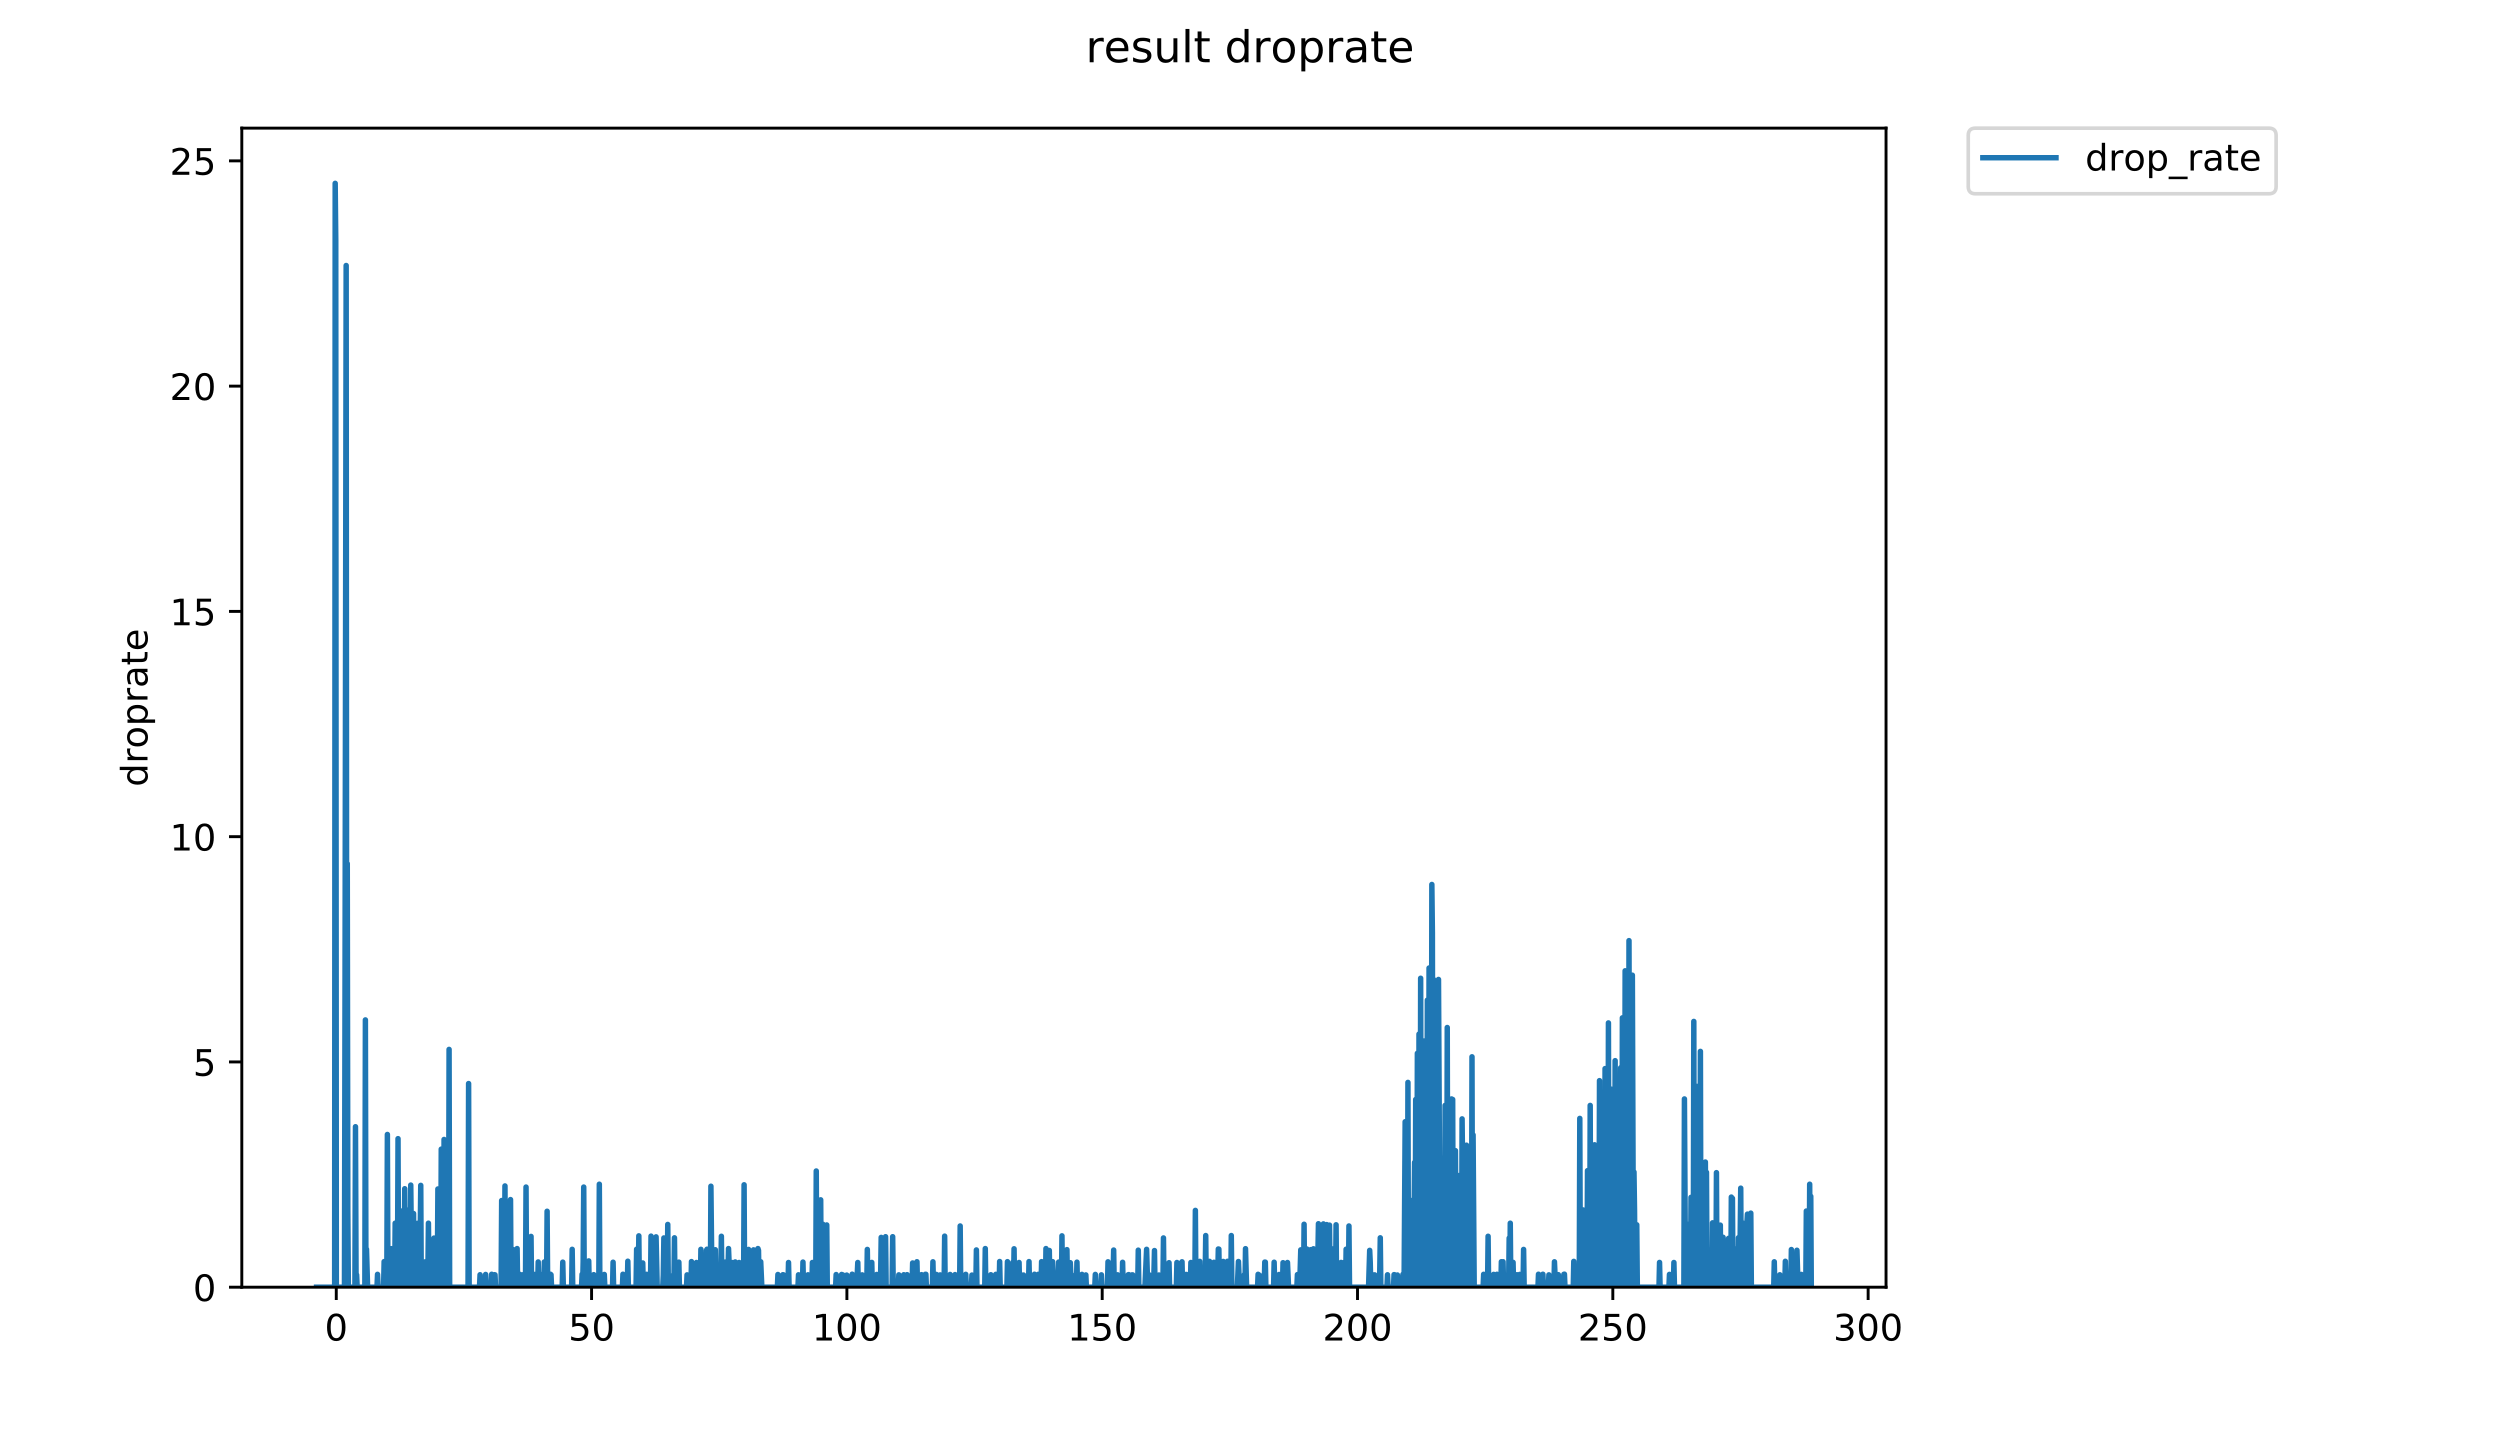 <?xml version="1.0" encoding="utf-8" standalone="no"?>
<!DOCTYPE svg PUBLIC "-//W3C//DTD SVG 1.1//EN"
  "http://www.w3.org/Graphics/SVG/1.1/DTD/svg11.dtd">
<!-- Created with matplotlib (https://matplotlib.org/) -->
<svg height="396pt" version="1.1" viewBox="0 0 684 396" width="684pt" xmlns="http://www.w3.org/2000/svg" xmlns:xlink="http://www.w3.org/1999/xlink">
 <defs>
  <style type="text/css">
*{stroke-linecap:butt;stroke-linejoin:round;}
  </style>
 </defs>
 <g id="figure_1">
  <g id="patch_1">
   <path d="M 0 396 
L 684 396 
L 684 0 
L 0 0 
z
" style="fill:#ffffff;"/>
  </g>
  <g id="axes_1">
   <g id="patch_2">
    <path d="M 66.159 352.174 
L 516.019 352.174 
L 516.019 35.062 
L 66.159 35.062 
z
" style="fill:#ffffff;"/>
   </g>
   <g id="matplotlib.axis_1">
    <g id="xtick_1">
     <g id="line2d_1">
      <defs>
       <path d="M 0 0 
L 0 3.5 
" id="m69772ce16c" style="stroke:#000000;stroke-width:0.8;"/>
      </defs>
      <g>
       <use style="stroke:#000000;stroke-width:0.8;" x="92.003" xlink:href="#m69772ce16c" y="352.174"/>
      </g>
     </g>
     <g id="text_1">
      <!-- 0 -->
      <defs>
       <path d="M 31.781 66.406 
Q 24.172 66.406 20.328 58.906 
Q 16.5 51.422 16.5 36.375 
Q 16.5 21.391 20.328 13.891 
Q 24.172 6.391 31.781 6.391 
Q 39.453 6.391 43.281 13.891 
Q 47.125 21.391 47.125 36.375 
Q 47.125 51.422 43.281 58.906 
Q 39.453 66.406 31.781 66.406 
z
M 31.781 74.219 
Q 44.047 74.219 50.516 64.516 
Q 56.984 54.828 56.984 36.375 
Q 56.984 17.969 50.516 8.266 
Q 44.047 -1.422 31.781 -1.422 
Q 19.531 -1.422 13.062 8.266 
Q 6.594 17.969 6.594 36.375 
Q 6.594 54.828 13.062 64.516 
Q 19.531 74.219 31.781 74.219 
z
" id="DejaVuSans-48"/>
      </defs>
      <g transform="translate(88.821 366.773)scale(0.1 -0.1)">
       <use xlink:href="#DejaVuSans-48"/>
      </g>
     </g>
    </g>
    <g id="xtick_2">
     <g id="line2d_2">
      <g>
       <use style="stroke:#000000;stroke-width:0.8;" x="161.856" xlink:href="#m69772ce16c" y="352.174"/>
      </g>
     </g>
     <g id="text_2">
      <!-- 50 -->
      <defs>
       <path d="M 10.797 72.906 
L 49.516 72.906 
L 49.516 64.594 
L 19.828 64.594 
L 19.828 46.734 
Q 21.969 47.469 24.109 47.828 
Q 26.266 48.188 28.422 48.188 
Q 40.625 48.188 47.75 41.5 
Q 54.891 34.812 54.891 23.391 
Q 54.891 11.625 47.562 5.094 
Q 40.234 -1.422 26.906 -1.422 
Q 22.312 -1.422 17.547 -0.641 
Q 12.797 0.141 7.719 1.703 
L 7.719 11.625 
Q 12.109 9.234 16.797 8.062 
Q 21.484 6.891 26.703 6.891 
Q 35.156 6.891 40.078 11.328 
Q 45.016 15.766 45.016 23.391 
Q 45.016 31 40.078 35.438 
Q 35.156 39.891 26.703 39.891 
Q 22.75 39.891 18.812 39.016 
Q 14.891 38.141 10.797 36.281 
z
" id="DejaVuSans-53"/>
      </defs>
      <g transform="translate(155.493 366.773)scale(0.1 -0.1)">
       <use xlink:href="#DejaVuSans-53"/>
       <use x="63.623" xlink:href="#DejaVuSans-48"/>
      </g>
     </g>
    </g>
    <g id="xtick_3">
     <g id="line2d_3">
      <g>
       <use style="stroke:#000000;stroke-width:0.8;" x="231.709" xlink:href="#m69772ce16c" y="352.174"/>
      </g>
     </g>
     <g id="text_3">
      <!-- 100 -->
      <defs>
       <path d="M 12.406 8.297 
L 28.516 8.297 
L 28.516 63.922 
L 10.984 60.406 
L 10.984 69.391 
L 28.422 72.906 
L 38.281 72.906 
L 38.281 8.297 
L 54.391 8.297 
L 54.391 0 
L 12.406 0 
z
" id="DejaVuSans-49"/>
      </defs>
      <g transform="translate(222.165 366.773)scale(0.1 -0.1)">
       <use xlink:href="#DejaVuSans-49"/>
       <use x="63.623" xlink:href="#DejaVuSans-48"/>
       <use x="127.246" xlink:href="#DejaVuSans-48"/>
      </g>
     </g>
    </g>
    <g id="xtick_4">
     <g id="line2d_4">
      <g>
       <use style="stroke:#000000;stroke-width:0.8;" x="301.562" xlink:href="#m69772ce16c" y="352.174"/>
      </g>
     </g>
     <g id="text_4">
      <!-- 150 -->
      <g transform="translate(292.018 366.773)scale(0.1 -0.1)">
       <use xlink:href="#DejaVuSans-49"/>
       <use x="63.623" xlink:href="#DejaVuSans-53"/>
       <use x="127.246" xlink:href="#DejaVuSans-48"/>
      </g>
     </g>
    </g>
    <g id="xtick_5">
     <g id="line2d_5">
      <g>
       <use style="stroke:#000000;stroke-width:0.8;" x="371.415" xlink:href="#m69772ce16c" y="352.174"/>
      </g>
     </g>
     <g id="text_5">
      <!-- 200 -->
      <defs>
       <path d="M 19.188 8.297 
L 53.609 8.297 
L 53.609 0 
L 7.328 0 
L 7.328 8.297 
Q 12.938 14.109 22.625 23.891 
Q 32.328 33.688 34.812 36.531 
Q 39.547 41.844 41.422 45.531 
Q 43.312 49.219 43.312 52.781 
Q 43.312 58.594 39.234 62.25 
Q 35.156 65.922 28.609 65.922 
Q 23.969 65.922 18.812 64.312 
Q 13.672 62.703 7.812 59.422 
L 7.812 69.391 
Q 13.766 71.781 18.938 73 
Q 24.125 74.219 28.422 74.219 
Q 39.75 74.219 46.484 68.547 
Q 53.219 62.891 53.219 53.422 
Q 53.219 48.922 51.531 44.891 
Q 49.859 40.875 45.406 35.406 
Q 44.188 33.984 37.641 27.219 
Q 31.109 20.453 19.188 8.297 
z
" id="DejaVuSans-50"/>
      </defs>
      <g transform="translate(361.872 366.773)scale(0.1 -0.1)">
       <use xlink:href="#DejaVuSans-50"/>
       <use x="63.623" xlink:href="#DejaVuSans-48"/>
       <use x="127.246" xlink:href="#DejaVuSans-48"/>
      </g>
     </g>
    </g>
    <g id="xtick_6">
     <g id="line2d_6">
      <g>
       <use style="stroke:#000000;stroke-width:0.8;" x="441.268" xlink:href="#m69772ce16c" y="352.174"/>
      </g>
     </g>
     <g id="text_6">
      <!-- 250 -->
      <g transform="translate(431.725 366.773)scale(0.1 -0.1)">
       <use xlink:href="#DejaVuSans-50"/>
       <use x="63.623" xlink:href="#DejaVuSans-53"/>
       <use x="127.246" xlink:href="#DejaVuSans-48"/>
      </g>
     </g>
    </g>
    <g id="xtick_7">
     <g id="line2d_7">
      <g>
       <use style="stroke:#000000;stroke-width:0.8;" x="511.122" xlink:href="#m69772ce16c" y="352.174"/>
      </g>
     </g>
     <g id="text_7">
      <!-- 300 -->
      <defs>
       <path d="M 40.578 39.312 
Q 47.656 37.797 51.625 33 
Q 55.609 28.219 55.609 21.188 
Q 55.609 10.406 48.188 4.484 
Q 40.766 -1.422 27.094 -1.422 
Q 22.516 -1.422 17.656 -0.516 
Q 12.797 0.391 7.625 2.203 
L 7.625 11.719 
Q 11.719 9.328 16.594 8.109 
Q 21.484 6.891 26.812 6.891 
Q 36.078 6.891 40.938 10.547 
Q 45.797 14.203 45.797 21.188 
Q 45.797 27.641 41.281 31.266 
Q 36.766 34.906 28.719 34.906 
L 20.219 34.906 
L 20.219 43.016 
L 29.109 43.016 
Q 36.375 43.016 40.234 45.922 
Q 44.094 48.828 44.094 54.297 
Q 44.094 59.906 40.109 62.906 
Q 36.141 65.922 28.719 65.922 
Q 24.656 65.922 20.016 65.031 
Q 15.375 64.156 9.812 62.312 
L 9.812 71.094 
Q 15.438 72.656 20.344 73.438 
Q 25.25 74.219 29.594 74.219 
Q 40.828 74.219 47.359 69.109 
Q 53.906 64.016 53.906 55.328 
Q 53.906 49.266 50.438 45.094 
Q 46.969 40.922 40.578 39.312 
z
" id="DejaVuSans-51"/>
      </defs>
      <g transform="translate(501.578 366.773)scale(0.1 -0.1)">
       <use xlink:href="#DejaVuSans-51"/>
       <use x="63.623" xlink:href="#DejaVuSans-48"/>
       <use x="127.246" xlink:href="#DejaVuSans-48"/>
      </g>
     </g>
    </g>
   </g>
   <g id="matplotlib.axis_2">
    <g id="ytick_1">
     <g id="line2d_8">
      <defs>
       <path d="M 0 0 
L -3.5 0 
" id="mf9e9333da3" style="stroke:#000000;stroke-width:0.8;"/>
      </defs>
      <g>
       <use style="stroke:#000000;stroke-width:0.8;" x="66.159" xlink:href="#mf9e9333da3" y="352.174"/>
      </g>
     </g>
     <g id="text_8">
      <!-- 0 -->
      <g transform="translate(52.796 355.973)scale(0.1 -0.1)">
       <use xlink:href="#DejaVuSans-48"/>
      </g>
     </g>
    </g>
    <g id="ytick_2">
     <g id="line2d_9">
      <g>
       <use style="stroke:#000000;stroke-width:0.8;" x="66.159" xlink:href="#mf9e9333da3" y="290.543"/>
      </g>
     </g>
     <g id="text_9">
      <!-- 5 -->
      <g transform="translate(52.796 294.342)scale(0.1 -0.1)">
       <use xlink:href="#DejaVuSans-53"/>
      </g>
     </g>
    </g>
    <g id="ytick_3">
     <g id="line2d_10">
      <g>
       <use style="stroke:#000000;stroke-width:0.8;" x="66.159" xlink:href="#mf9e9333da3" y="228.911"/>
      </g>
     </g>
     <g id="text_10">
      <!-- 10 -->
      <g transform="translate(46.434 232.711)scale(0.1 -0.1)">
       <use xlink:href="#DejaVuSans-49"/>
       <use x="63.623" xlink:href="#DejaVuSans-48"/>
      </g>
     </g>
    </g>
    <g id="ytick_4">
     <g id="line2d_11">
      <g>
       <use style="stroke:#000000;stroke-width:0.8;" x="66.159" xlink:href="#mf9e9333da3" y="167.28"/>
      </g>
     </g>
     <g id="text_11">
      <!-- 15 -->
      <g transform="translate(46.434 171.079)scale(0.1 -0.1)">
       <use xlink:href="#DejaVuSans-49"/>
       <use x="63.623" xlink:href="#DejaVuSans-53"/>
      </g>
     </g>
    </g>
    <g id="ytick_5">
     <g id="line2d_12">
      <g>
       <use style="stroke:#000000;stroke-width:0.8;" x="66.159" xlink:href="#mf9e9333da3" y="105.649"/>
      </g>
     </g>
     <g id="text_12">
      <!-- 20 -->
      <g transform="translate(46.434 109.448)scale(0.1 -0.1)">
       <use xlink:href="#DejaVuSans-50"/>
       <use x="63.623" xlink:href="#DejaVuSans-48"/>
      </g>
     </g>
    </g>
    <g id="ytick_6">
     <g id="line2d_13">
      <g>
       <use style="stroke:#000000;stroke-width:0.8;" x="66.159" xlink:href="#mf9e9333da3" y="44.017"/>
      </g>
     </g>
     <g id="text_13">
      <!-- 25 -->
      <g transform="translate(46.434 47.817)scale(0.1 -0.1)">
       <use xlink:href="#DejaVuSans-50"/>
       <use x="63.623" xlink:href="#DejaVuSans-53"/>
      </g>
     </g>
    </g>
    <g id="text_14">
     <!-- droprate -->
     <defs>
      <path d="M 45.406 46.391 
L 45.406 75.984 
L 54.391 75.984 
L 54.391 0 
L 45.406 0 
L 45.406 8.203 
Q 42.578 3.328 38.25 0.953 
Q 33.938 -1.422 27.875 -1.422 
Q 17.969 -1.422 11.734 6.484 
Q 5.516 14.406 5.516 27.297 
Q 5.516 40.188 11.734 48.094 
Q 17.969 56 27.875 56 
Q 33.938 56 38.25 53.625 
Q 42.578 51.266 45.406 46.391 
z
M 14.797 27.297 
Q 14.797 17.391 18.875 11.75 
Q 22.953 6.109 30.078 6.109 
Q 37.203 6.109 41.297 11.75 
Q 45.406 17.391 45.406 27.297 
Q 45.406 37.203 41.297 42.844 
Q 37.203 48.484 30.078 48.484 
Q 22.953 48.484 18.875 42.844 
Q 14.797 37.203 14.797 27.297 
z
" id="DejaVuSans-100"/>
      <path d="M 41.109 46.297 
Q 39.594 47.172 37.812 47.578 
Q 36.031 48 33.891 48 
Q 26.266 48 22.188 43.047 
Q 18.109 38.094 18.109 28.812 
L 18.109 0 
L 9.078 0 
L 9.078 54.688 
L 18.109 54.688 
L 18.109 46.188 
Q 20.953 51.172 25.484 53.578 
Q 30.031 56 36.531 56 
Q 37.453 56 38.578 55.875 
Q 39.703 55.766 41.062 55.516 
z
" id="DejaVuSans-114"/>
      <path d="M 30.609 48.391 
Q 23.391 48.391 19.188 42.75 
Q 14.984 37.109 14.984 27.297 
Q 14.984 17.484 19.156 11.844 
Q 23.344 6.203 30.609 6.203 
Q 37.797 6.203 41.984 11.859 
Q 46.188 17.531 46.188 27.297 
Q 46.188 37.016 41.984 42.703 
Q 37.797 48.391 30.609 48.391 
z
M 30.609 56 
Q 42.328 56 49.016 48.375 
Q 55.719 40.766 55.719 27.297 
Q 55.719 13.875 49.016 6.219 
Q 42.328 -1.422 30.609 -1.422 
Q 18.844 -1.422 12.172 6.219 
Q 5.516 13.875 5.516 27.297 
Q 5.516 40.766 12.172 48.375 
Q 18.844 56 30.609 56 
z
" id="DejaVuSans-111"/>
      <path d="M 18.109 8.203 
L 18.109 -20.797 
L 9.078 -20.797 
L 9.078 54.688 
L 18.109 54.688 
L 18.109 46.391 
Q 20.953 51.266 25.266 53.625 
Q 29.594 56 35.594 56 
Q 45.562 56 51.781 48.094 
Q 58.016 40.188 58.016 27.297 
Q 58.016 14.406 51.781 6.484 
Q 45.562 -1.422 35.594 -1.422 
Q 29.594 -1.422 25.266 0.953 
Q 20.953 3.328 18.109 8.203 
z
M 48.688 27.297 
Q 48.688 37.203 44.609 42.844 
Q 40.531 48.484 33.406 48.484 
Q 26.266 48.484 22.188 42.844 
Q 18.109 37.203 18.109 27.297 
Q 18.109 17.391 22.188 11.75 
Q 26.266 6.109 33.406 6.109 
Q 40.531 6.109 44.609 11.75 
Q 48.688 17.391 48.688 27.297 
z
" id="DejaVuSans-112"/>
      <path d="M 34.281 27.484 
Q 23.391 27.484 19.188 25 
Q 14.984 22.516 14.984 16.5 
Q 14.984 11.719 18.141 8.906 
Q 21.297 6.109 26.703 6.109 
Q 34.188 6.109 38.703 11.406 
Q 43.219 16.703 43.219 25.484 
L 43.219 27.484 
z
M 52.203 31.203 
L 52.203 0 
L 43.219 0 
L 43.219 8.297 
Q 40.141 3.328 35.547 0.953 
Q 30.953 -1.422 24.312 -1.422 
Q 15.922 -1.422 10.953 3.297 
Q 6 8.016 6 15.922 
Q 6 25.141 12.172 29.828 
Q 18.359 34.516 30.609 34.516 
L 43.219 34.516 
L 43.219 35.406 
Q 43.219 41.609 39.141 45 
Q 35.062 48.391 27.688 48.391 
Q 23 48.391 18.547 47.266 
Q 14.109 46.141 10.016 43.891 
L 10.016 52.203 
Q 14.938 54.109 19.578 55.047 
Q 24.219 56 28.609 56 
Q 40.484 56 46.344 49.844 
Q 52.203 43.703 52.203 31.203 
z
" id="DejaVuSans-97"/>
      <path d="M 18.312 70.219 
L 18.312 54.688 
L 36.812 54.688 
L 36.812 47.703 
L 18.312 47.703 
L 18.312 18.016 
Q 18.312 11.328 20.141 9.422 
Q 21.969 7.516 27.594 7.516 
L 36.812 7.516 
L 36.812 0 
L 27.594 0 
Q 17.188 0 13.234 3.875 
Q 9.281 7.766 9.281 18.016 
L 9.281 47.703 
L 2.688 47.703 
L 2.688 54.688 
L 9.281 54.688 
L 9.281 70.219 
z
" id="DejaVuSans-116"/>
      <path d="M 56.203 29.594 
L 56.203 25.203 
L 14.891 25.203 
Q 15.484 15.922 20.484 11.062 
Q 25.484 6.203 34.422 6.203 
Q 39.594 6.203 44.453 7.469 
Q 49.312 8.734 54.109 11.281 
L 54.109 2.781 
Q 49.266 0.734 44.188 -0.344 
Q 39.109 -1.422 33.891 -1.422 
Q 20.797 -1.422 13.156 6.188 
Q 5.516 13.812 5.516 26.812 
Q 5.516 40.234 12.766 48.109 
Q 20.016 56 32.328 56 
Q 43.359 56 49.781 48.891 
Q 56.203 41.797 56.203 29.594 
z
M 47.219 32.234 
Q 47.125 39.594 43.094 43.984 
Q 39.062 48.391 32.422 48.391 
Q 24.906 48.391 20.391 44.141 
Q 15.875 39.891 15.188 32.172 
z
" id="DejaVuSans-101"/>
     </defs>
     <g transform="translate(40.354 215.236)rotate(-90)scale(0.1 -0.1)">
      <use xlink:href="#DejaVuSans-100"/>
      <use x="63.477" xlink:href="#DejaVuSans-114"/>
      <use x="104.559" xlink:href="#DejaVuSans-111"/>
      <use x="165.74" xlink:href="#DejaVuSans-112"/>
      <use x="229.217" xlink:href="#DejaVuSans-114"/>
      <use x="270.33" xlink:href="#DejaVuSans-97"/>
      <use x="331.609" xlink:href="#DejaVuSans-116"/>
      <use x="370.818" xlink:href="#DejaVuSans-101"/>
     </g>
    </g>
   </g>
   <g id="line2d_14">
    <path clip-path="url(#p88ec33e828)" d="M 86.607 352.174 
L 91.56 352.174 
L 91.707 50.163 
L 91.863 65.908 
L 92.018 352.174 
L 94.246 352.174 
L 94.402 268.663 
L 94.711 72.644 
L 94.864 324.858 
L 95.012 236.286 
L 95.159 330.983 
L 95.307 352.174 
L 97.104 352.174 
L 97.258 308.272 
L 97.411 348.769 
L 97.565 348.788 
L 97.718 352.174 
L 99.822 352.174 
L 99.971 279.052 
L 100.121 352.174 
L 100.272 341.787 
L 100.571 352.174 
L 103.144 352.174 
L 103.292 348.662 
L 103.444 352.174 
L 104.95 352.174 
L 105.099 345.171 
L 105.246 352.174 
L 105.689 352.174 
L 105.836 348.642 
L 105.987 310.39 
L 106.142 352.174 
L 106.759 352.174 
L 107.056 341.639 
L 107.205 341.669 
L 107.36 352.174 
L 107.971 352.174 
L 108.12 334.665 
L 108.275 352.174 
L 108.589 352.174 
L 108.746 348.852 
L 108.9 311.538 
L 109.053 352.174 
L 109.203 352.174 
L 109.352 331.163 
L 109.501 352.174 
L 109.653 352.174 
L 109.805 338.478 
L 109.957 352.174 
L 110.266 352.174 
L 110.422 342.126 
L 110.577 348.816 
L 110.732 325.232 
L 110.887 348.816 
L 111.04 352.174 
L 111.348 352.174 
L 111.496 338.087 
L 111.643 352.174 
L 111.938 330.983 
L 112.086 348.632 
L 112.233 352.174 
L 112.383 324.239 
L 112.694 352.174 
L 112.993 352.174 
L 113.148 332.022 
L 113.302 352.174 
L 113.457 345.439 
L 113.605 345.151 
L 113.754 352.174 
L 114.058 352.174 
L 114.206 334.715 
L 114.507 352.174 
L 114.814 352.174 
L 115.117 324.318 
L 115.265 352.174 
L 115.708 352.174 
L 115.861 348.75 
L 116.016 352.174 
L 116.165 352.174 
L 116.316 345.249 
L 116.466 352.174 
L 116.62 345.383 
L 116.769 352.174 
L 116.916 348.632 
L 117.07 348.769 
L 117.218 334.665 
L 117.373 352.174 
L 117.825 352.174 
L 117.975 341.699 
L 118.127 345.345 
L 118.278 352.174 
L 118.583 352.174 
L 118.738 338.74 
L 119.039 352.174 
L 119.342 352.174 
L 119.498 338.776 
L 119.653 348.806 
L 119.807 325.305 
L 119.958 352.174 
L 120.113 352.174 
L 120.268 345.439 
L 120.573 352.174 
L 120.725 314.406 
L 120.879 352.174 
L 121.035 332.077 
L 121.19 348.816 
L 121.342 352.174 
L 121.497 311.76 
L 121.646 331.282 
L 121.797 334.91 
L 122.102 352.174 
L 122.256 335.289 
L 122.408 352.174 
L 122.717 352.174 
L 122.869 287.119 
L 123.022 352.174 
L 128.055 352.174 
L 128.209 296.462 
L 128.359 352.174 
L 131.19 352.174 
L 131.344 348.769 
L 131.491 352.174 
L 132.719 352.174 
L 132.868 348.692 
L 133.016 352.174 
L 134.37 352.174 
L 134.518 348.642 
L 134.665 352.174 
L 135.121 352.174 
L 135.277 348.76 
L 135.431 348.788 
L 135.586 352.174 
L 137.1 352.174 
L 137.254 328.47 
L 137.403 352.174 
L 138.003 352.174 
L 138.157 324.475 
L 138.305 352.174 
L 139.218 352.174 
L 139.371 348.76 
L 139.523 348.741 
L 139.678 328.206 
L 139.826 352.174 
L 140.274 352.174 
L 140.426 341.902 
L 140.727 352.174 
L 141.029 352.174 
L 141.185 348.834 
L 141.333 352.174 
L 141.481 341.609 
L 141.63 352.174 
L 142.096 352.174 
L 142.245 348.672 
L 142.399 352.174 
L 142.858 352.174 
L 143.012 348.788 
L 143.164 352.174 
L 143.767 352.174 
L 143.922 324.782 
L 144.077 352.174 
L 144.524 352.174 
L 144.679 348.806 
L 144.834 352.174 
L 145.14 352.174 
L 145.292 338.285 
L 145.441 352.174 
L 145.591 348.702 
L 145.74 352.174 
L 146.045 352.174 
L 146.198 348.76 
L 146.347 348.682 
L 146.499 352.174 
L 147.104 352.174 
L 147.255 345.269 
L 147.41 352.174 
L 147.869 352.174 
L 148.021 348.731 
L 148.17 352.174 
L 148.78 352.174 
L 148.931 345.269 
L 149.086 352.174 
L 149.535 352.174 
L 149.688 331.4 
L 149.842 352.174 
L 150.454 352.174 
L 150.601 348.632 
L 150.755 348.769 
L 150.908 352.174 
L 153.818 352.174 
L 153.974 345.326 
L 154.128 352.174 
L 156.396 352.174 
L 156.547 341.816 
L 156.699 352.174 
L 159.109 352.174 
L 159.257 348.652 
L 159.405 352.174 
L 159.553 345.131 
L 159.708 324.782 
L 159.862 352.174 
L 160.927 352.174 
L 161.074 344.987 
L 161.221 352.174 
L 162.298 352.174 
L 162.453 348.75 
L 162.6 352.174 
L 163.825 352.174 
L 163.975 324 
L 164.122 352.174 
L 165.18 352.174 
L 165.332 348.692 
L 165.484 352.174 
L 167.588 352.174 
L 167.741 345.345 
L 167.888 352.174 
L 170.287 352.174 
L 170.435 348.632 
L 170.582 352.174 
L 171.624 352.174 
L 171.771 345.07 
L 171.924 352.174 
L 174.028 352.174 
L 174.179 341.787 
L 174.33 352.174 
L 174.481 345.249 
L 174.637 348.834 
L 174.785 338.127 
L 174.932 352.174 
L 175.694 352.174 
L 175.852 345.547 
L 176.007 352.174 
L 176.775 352.174 
L 176.922 348.652 
L 177.069 352.174 
L 177.665 352.174 
L 177.819 348.779 
L 177.97 352.174 
L 178.12 338.207 
L 178.268 352.174 
L 179.349 352.174 
L 179.5 338.402 
L 179.806 352.174 
L 181.324 352.174 
L 181.48 348.834 
L 181.635 338.703 
L 181.783 352.174 
L 182.241 352.174 
L 182.392 345.269 
L 182.547 352.174 
L 182.699 335.007 
L 182.854 352.174 
L 184.073 352.174 
L 184.228 348.806 
L 184.377 352.174 
L 184.532 338.666 
L 184.682 352.174 
L 185.583 352.174 
L 185.735 345.326 
L 185.886 352.174 
L 187.823 352.174 
L 187.979 348.806 
L 188.127 352.174 
L 189.037 352.174 
L 189.186 345.171 
L 189.337 352.174 
L 190.243 352.174 
L 190.552 345.42 
L 190.706 352.174 
L 191.613 352.174 
L 191.765 341.816 
L 191.915 352.174 
L 193.135 352.174 
L 193.29 342.071 
L 193.441 341.787 
L 193.596 352.174 
L 194.353 352.174 
L 194.504 324.552 
L 194.805 352.174 
L 195.407 352.174 
L 195.711 341.931 
L 195.861 352.174 
L 196.165 352.174 
L 196.318 348.76 
L 196.469 352.174 
L 197.069 352.174 
L 197.218 348.662 
L 197.368 338.246 
L 197.521 352.174 
L 198.275 352.174 
L 198.427 345.307 
L 198.575 352.174 
L 199.027 352.174 
L 199.175 348.642 
L 199.323 341.609 
L 199.478 345.401 
L 199.632 352.174 
L 200.245 352.174 
L 200.4 345.439 
L 200.552 352.174 
L 200.851 352.174 
L 201.157 345.269 
L 201.31 352.174 
L 202.064 352.174 
L 202.218 345.42 
L 202.372 352.174 
L 202.984 352.174 
L 203.138 345.42 
L 203.436 352.174 
L 203.584 324.16 
L 203.737 352.174 
L 204.501 352.174 
L 204.657 342.126 
L 204.808 341.845 
L 205.11 352.174 
L 206.009 352.174 
L 206.162 341.959 
L 206.311 352.174 
L 206.919 352.174 
L 207.071 345.307 
L 207.225 352.174 
L 207.373 341.609 
L 207.528 342.098 
L 207.681 352.174 
L 207.831 352.174 
L 208.131 345.21 
L 208.438 352.174 
L 212.689 352.174 
L 212.838 348.702 
L 212.988 352.174 
L 214.046 352.174 
L 214.2 348.76 
L 214.354 348.788 
L 214.51 352.174 
L 215.583 352.174 
L 215.738 345.42 
L 215.893 352.174 
L 218.316 352.174 
L 218.47 348.788 
L 218.626 352.174 
L 219.537 352.174 
L 219.689 345.307 
L 219.84 352.174 
L 220.908 352.174 
L 221.062 348.788 
L 221.211 352.174 
L 222.119 352.174 
L 222.274 345.42 
L 222.422 352.174 
L 223.181 352.174 
L 223.328 320.387 
L 223.477 352.174 
L 224.388 352.174 
L 224.54 328.273 
L 224.69 352.174 
L 224.84 352.174 
L 224.992 348.731 
L 225.143 334.959 
L 225.294 352.174 
L 225.445 352.174 
L 225.595 348.682 
L 225.744 352.174 
L 225.892 352.174 
L 226.197 335.149 
L 226.347 352.174 
L 228.618 352.174 
L 228.769 348.721 
L 228.922 352.174 
L 230.121 352.174 
L 230.271 348.692 
L 230.421 352.174 
L 230.576 348.797 
L 230.733 352.174 
L 231.509 352.174 
L 231.666 348.861 
L 231.813 352.174 
L 233.007 352.174 
L 233.154 348.622 
L 233.308 348.769 
L 233.459 352.174 
L 234.379 352.174 
L 234.689 345.42 
L 234.837 352.174 
L 235.744 352.174 
L 235.899 348.806 
L 236.055 352.174 
L 237.146 352.174 
L 237.297 341.845 
L 237.447 352.174 
L 238.364 352.174 
L 238.517 345.401 
L 238.666 352.174 
L 239.726 352.174 
L 239.875 348.692 
L 240.023 352.174 
L 240.787 352.174 
L 240.941 348.797 
L 241.094 338.554 
L 241.249 352.174 
L 242.141 352.174 
L 242.292 338.363 
L 242.447 352.174 
L 244.083 352.174 
L 244.234 338.363 
L 244.389 352.174 
L 245.762 352.174 
L 245.918 348.797 
L 246.065 352.174 
L 247.121 352.174 
L 247.274 348.769 
L 247.428 352.174 
L 248.024 352.174 
L 248.176 348.75 
L 248.325 352.174 
L 249.538 352.174 
L 249.695 345.547 
L 249.842 352.174 
L 250.729 352.174 
L 250.879 345.21 
L 251.034 352.174 
L 251.968 352.174 
L 252.12 348.75 
L 252.274 352.174 
L 253.022 352.174 
L 253.169 348.652 
L 253.317 348.642 
L 253.464 352.174 
L 255.099 352.174 
L 255.249 345.23 
L 255.402 352.174 
L 256.019 352.174 
L 256.167 348.682 
L 256.322 348.779 
L 256.475 352.174 
L 257.082 352.174 
L 257.238 348.816 
L 257.395 352.174 
L 258.306 352.174 
L 258.455 338.207 
L 258.603 352.174 
L 259.797 352.174 
L 259.947 348.692 
L 260.1 352.174 
L 261.152 352.174 
L 261.304 348.731 
L 261.459 352.174 
L 262.234 352.174 
L 262.391 348.861 
L 262.549 352.174 
L 262.704 335.427 
L 262.859 352.174 
L 264.077 352.174 
L 264.225 348.662 
L 264.373 352.174 
L 265.764 352.174 
L 265.922 348.861 
L 266.078 352.174 
L 266.988 352.174 
L 267.14 341.987 
L 267.29 352.174 
L 269.423 352.174 
L 269.571 341.609 
L 269.717 352.174 
L 270.943 352.174 
L 271.097 348.769 
L 271.253 352.174 
L 272.309 352.174 
L 272.458 348.662 
L 272.607 352.174 
L 273.357 352.174 
L 273.505 345.151 
L 273.653 352.174 
L 275.489 352.174 
L 275.638 345.19 
L 275.94 352.174 
L 276.992 352.174 
L 277.144 345.345 
L 277.298 352.174 
L 277.447 341.669 
L 277.595 352.174 
L 278.507 352.174 
L 278.816 345.42 
L 278.963 352.174 
L 279.723 352.174 
L 279.88 348.87 
L 280.037 348.852 
L 280.185 352.174 
L 281.39 352.174 
L 281.538 345.171 
L 281.686 352.174 
L 282.882 352.174 
L 283.028 348.632 
L 283.175 352.174 
L 283.93 352.174 
L 284.077 348.652 
L 284.223 352.174 
L 284.83 352.174 
L 284.979 345.19 
L 285.126 352.174 
L 286.025 352.174 
L 286.173 341.609 
L 286.472 352.174 
L 286.937 352.174 
L 287.092 342.126 
L 287.24 352.174 
L 287.841 352.174 
L 287.99 345.19 
L 288.143 352.174 
L 289.347 352.174 
L 289.649 345.307 
L 289.797 352.174 
L 290.401 352.174 
L 290.55 338.127 
L 290.698 352.174 
L 291.759 352.174 
L 291.912 341.902 
L 292.066 352.174 
L 292.52 352.174 
L 292.83 345.475 
L 293.128 352.174 
L 294.199 352.174 
L 294.352 348.741 
L 294.5 352.174 
L 294.653 345.326 
L 294.806 352.174 
L 295.866 352.174 
L 296.015 348.672 
L 296.168 352.174 
L 296.931 352.174 
L 297.086 348.816 
L 297.237 352.174 
L 299.531 352.174 
L 299.679 348.682 
L 299.829 352.174 
L 301.187 352.174 
L 301.342 348.797 
L 301.496 352.174 
L 303 352.174 
L 303.15 345.23 
L 303.307 352.174 
L 304.39 352.174 
L 304.545 348.806 
L 304.699 342.015 
L 304.854 352.174 
L 305.62 352.174 
L 305.774 348.788 
L 305.925 352.174 
L 306.992 352.174 
L 307.145 345.364 
L 307.299 352.174 
L 308.525 352.174 
L 308.678 348.769 
L 308.829 348.731 
L 308.981 352.174 
L 309.594 352.174 
L 309.748 348.797 
L 309.903 348.806 
L 310.054 352.174 
L 311.276 352.174 
L 311.431 342.043 
L 311.581 352.174 
L 313.251 352.174 
L 313.711 341.816 
L 314.017 352.174 
L 314.325 352.174 
L 314.481 348.834 
L 314.636 352.174 
L 315.398 352.174 
L 315.554 348.825 
L 315.709 348.825 
L 315.865 342.153 
L 316.015 352.174 
L 316.931 352.174 
L 317.087 348.843 
L 317.239 352.174 
L 318.169 352.174 
L 318.323 338.703 
L 318.474 352.174 
L 319.536 352.174 
L 319.845 345.475 
L 320 352.174 
L 321.845 352.174 
L 322 345.42 
L 322.155 352.174 
L 323.094 352.174 
L 323.249 345.457 
L 323.399 345.23 
L 323.55 352.174 
L 324.309 352.174 
L 324.459 348.692 
L 324.608 348.692 
L 324.756 352.174 
L 325.675 352.174 
L 325.829 345.42 
L 325.983 352.174 
L 326.903 352.174 
L 327.052 331.163 
L 327.203 352.174 
L 328.097 352.174 
L 328.245 345.11 
L 328.401 352.174 
L 329.591 352.174 
L 329.738 348.652 
L 329.886 338.047 
L 330.034 352.174 
L 330.774 352.174 
L 330.921 345.11 
L 331.072 352.174 
L 331.976 352.174 
L 332.129 345.364 
L 332.277 352.174 
L 333.031 352.174 
L 333.181 348.702 
L 333.331 341.728 
L 333.481 341.758 
L 333.629 352.174 
L 334.367 352.174 
L 334.663 345.131 
L 334.81 352.174 
L 335.696 352.174 
L 335.843 345.09 
L 335.997 352.174 
L 336.734 352.174 
L 336.882 338.047 
L 337.034 352.174 
L 338.54 352.174 
L 338.836 345.151 
L 339.133 352.174 
L 340.325 352.174 
L 340.474 348.692 
L 340.622 352.174 
L 340.771 341.639 
L 341.069 352.174 
L 344.069 352.174 
L 344.217 348.652 
L 344.37 348.76 
L 344.524 352.174 
L 345.58 352.174 
L 345.736 348.825 
L 345.892 352.174 
L 346.043 345.307 
L 346.196 345.326 
L 346.346 352.174 
L 348.452 352.174 
L 348.605 345.345 
L 348.763 352.174 
L 349.815 352.174 
L 349.965 348.702 
L 350.118 352.174 
L 350.881 352.174 
L 351.037 345.475 
L 351.336 352.174 
L 352.097 352.174 
L 352.252 345.42 
L 352.548 352.174 
L 354.821 352.174 
L 354.973 348.731 
L 355.121 352.174 
L 355.583 352.174 
L 355.89 341.959 
L 356.043 352.174 
L 356.643 352.174 
L 356.795 334.959 
L 356.948 352.174 
L 357.405 352.174 
L 357.555 341.728 
L 357.709 352.174 
L 358.46 352.174 
L 358.613 341.902 
L 358.763 352.174 
L 359.061 352.174 
L 359.359 341.669 
L 359.51 352.174 
L 359.664 352.174 
L 359.817 341.959 
L 359.97 352.174 
L 360.424 352.174 
L 360.725 334.813 
L 360.873 352.174 
L 361.023 352.174 
L 361.324 345.269 
L 361.473 352.174 
L 361.777 352.174 
L 362.081 334.862 
L 362.231 352.174 
L 362.383 348.76 
L 362.533 352.174 
L 362.682 341.728 
L 362.833 352.174 
L 362.987 335.054 
L 363.14 352.174 
L 363.6 352.174 
L 363.755 335.196 
L 363.908 352.174 
L 364.502 352.174 
L 364.651 341.699 
L 364.798 352.174 
L 365.397 352.174 
L 365.55 335.102 
L 365.698 352.174 
L 366.156 352.174 
L 366.31 348.797 
L 366.464 352.174 
L 366.769 352.174 
L 366.923 345.401 
L 367.073 352.174 
L 367.537 352.174 
L 367.692 345.439 
L 367.84 352.174 
L 368.149 352.174 
L 368.299 341.787 
L 368.456 345.511 
L 368.612 352.174 
L 368.919 352.174 
L 369.074 335.427 
L 369.229 352.174 
L 374.434 352.174 
L 374.745 342.098 
L 374.899 345.401 
L 375.049 352.174 
L 375.663 352.174 
L 375.818 348.816 
L 375.972 352.174 
L 376.126 348.806 
L 376.277 352.174 
L 377.184 352.174 
L 377.338 348.779 
L 377.488 348.692 
L 377.643 338.666 
L 377.794 352.174 
L 379.468 352.174 
L 379.622 348.779 
L 379.769 352.174 
L 381.261 352.174 
L 381.414 348.741 
L 381.567 348.769 
L 381.717 352.174 
L 382.172 352.174 
L 382.329 348.843 
L 382.486 352.174 
L 383.706 352.174 
L 383.854 348.652 
L 384.004 352.174 
L 384.153 352.174 
L 384.45 306.908 
L 384.604 352.174 
L 385.064 352.174 
L 385.212 296.146 
L 385.359 352.174 
L 385.509 352.174 
L 385.664 342.098 
L 385.814 352.174 
L 385.967 352.174 
L 386.121 328.47 
L 386.274 352.174 
L 386.73 352.174 
L 387.031 318.029 
L 387.18 352.174 
L 387.333 300.815 
L 387.481 352.174 
L 387.636 352.174 
L 387.791 288.185 
L 387.94 352.174 
L 388.087 352.174 
L 388.238 282.925 
L 388.389 341.816 
L 388.54 352.174 
L 388.688 267.651 
L 388.842 352.174 
L 388.994 352.174 
L 389.303 294.764 
L 389.456 352.174 
L 389.611 284.818 
L 389.915 352.174 
L 390.066 303.836 
L 390.217 352.174 
L 390.371 342.015 
L 390.524 273.641 
L 390.68 352.174 
L 390.835 345.457 
L 390.99 264.849 
L 391.146 328.727 
L 391.295 327.8 
L 391.448 338.554 
L 391.601 338.516 
L 391.752 241.995 
L 391.903 255.226 
L 392.052 352.174 
L 392.208 267.978 
L 392.358 282.925 
L 392.506 330.983 
L 392.659 281.256 
L 392.807 292.132 
L 392.964 352.174 
L 393.116 289.85 
L 393.271 304.765 
L 393.418 334.615 
L 393.574 267.978 
L 394.019 352.174 
L 394.166 316.754 
L 394.469 352.174 
L 394.625 318.679 
L 394.78 352.174 
L 394.935 352.174 
L 395.085 331.341 
L 395.231 352.174 
L 395.378 302.443 
L 395.525 337.965 
L 395.674 327.662 
L 395.821 348.622 
L 395.967 281.129 
L 396.115 352.174 
L 396.262 309.67 
L 396.409 345.09 
L 396.557 352.174 
L 396.704 305.995 
L 396.851 352.174 
L 396.997 352.174 
L 397.15 300.672 
L 397.298 352.174 
L 397.45 300.815 
L 397.601 348.721 
L 397.754 345.345 
L 397.904 334.813 
L 398.054 352.174 
L 398.208 314.822 
L 398.359 345.288 
L 398.512 352.174 
L 398.663 328.206 
L 398.819 325.232 
L 398.973 352.174 
L 399.121 341.609 
L 399.275 321.613 
L 399.423 352.174 
L 399.578 325.232 
L 399.729 352.174 
L 399.879 352.174 
L 400.028 306.128 
L 400.175 320.478 
L 400.328 352.174 
L 400.482 315.128 
L 400.632 352.174 
L 400.783 352.174 
L 400.934 338.363 
L 401.082 352.174 
L 401.229 313.323 
L 401.382 348.741 
L 401.533 352.174 
L 401.686 314.615 
L 401.834 352.174 
L 401.985 314.3 
L 402.137 348.75 
L 402.29 324.706 
L 402.441 352.174 
L 402.588 352.174 
L 402.737 289.142 
L 402.884 352.174 
L 403.035 310.508 
L 403.344 352.174 
L 405.777 352.174 
L 405.924 348.652 
L 406.077 352.174 
L 406.991 352.174 
L 407.143 338.246 
L 407.294 352.174 
L 408.513 352.174 
L 408.661 348.672 
L 408.816 352.174 
L 409.411 352.174 
L 409.558 348.642 
L 409.706 352.174 
L 410.624 352.174 
L 410.774 345.21 
L 410.924 352.174 
L 411.079 352.174 
L 411.229 345.21 
L 411.379 352.174 
L 412.753 352.174 
L 412.909 338.74 
L 413.061 352.174 
L 413.21 334.665 
L 413.365 352.174 
L 413.819 352.174 
L 413.975 345.383 
L 414.127 352.174 
L 414.886 352.174 
L 415.039 348.769 
L 415.186 352.174 
L 415.648 352.174 
L 415.797 348.682 
L 415.951 352.174 
L 416.705 352.174 
L 416.856 341.845 
L 417.011 352.174 
L 420.782 352.174 
L 420.928 348.632 
L 421.08 352.174 
L 421.985 352.174 
L 422.132 348.632 
L 422.28 352.174 
L 423.626 352.174 
L 423.781 348.797 
L 423.929 352.174 
L 425.148 352.174 
L 425.297 345.23 
L 425.601 352.174 
L 426.053 352.174 
L 426.207 348.779 
L 426.359 348.75 
L 426.514 352.174 
L 427.736 352.174 
L 427.883 348.642 
L 428.029 348.612 
L 428.181 352.174 
L 430.44 352.174 
L 430.588 345.11 
L 430.735 352.174 
L 432.084 352.174 
L 432.231 305.995 
L 432.387 352.174 
L 432.985 352.174 
L 433.133 331.043 
L 433.281 352.174 
L 433.885 352.174 
L 434.043 335.562 
L 434.19 352.174 
L 434.338 320.296 
L 434.485 348.632 
L 434.632 352.174 
L 434.929 352.174 
L 435.076 302.443 
L 435.229 352.174 
L 435.383 352.174 
L 435.683 327.662 
L 435.831 352.174 
L 435.981 348.702 
L 436.128 352.174 
L 436.276 313.212 
L 436.576 352.174 
L 436.729 352.174 
L 436.886 328.917 
L 437.034 352.174 
L 437.181 323.838 
L 437.328 352.174 
L 437.475 348.622 
L 437.623 295.664 
L 437.771 352.174 
L 437.919 331.043 
L 438.069 334.764 
L 438.221 352.174 
L 438.371 303.7 
L 438.522 352.174 
L 438.675 352.174 
L 438.832 335.517 
L 438.989 352.174 
L 439.146 292.37 
L 439.297 352.174 
L 439.451 352.174 
L 439.606 315.229 
L 439.763 352.174 
L 439.914 352.174 
L 440.066 279.869 
L 440.218 352.174 
L 440.37 307.539 
L 440.523 352.174 
L 440.676 348.76 
L 440.83 297.993 
L 440.983 352.174 
L 441.137 338.666 
L 441.439 352.174 
L 441.594 301.657 
L 441.751 352.174 
L 441.902 290.199 
L 442.053 352.174 
L 442.208 352.174 
L 442.365 335.517 
L 442.519 348.806 
L 442.668 327.662 
L 442.969 352.174 
L 443.125 332.022 
L 443.273 331.104 
L 443.42 292.132 
L 443.571 345.23 
L 443.726 352.174 
L 443.882 278.485 
L 444.034 338.516 
L 444.189 342.043 
L 444.336 299.498 
L 444.484 345.09 
L 444.635 265.613 
L 444.782 345.11 
L 444.936 290.883 
L 445.091 352.174 
L 445.389 317.55 
L 445.539 352.174 
L 445.693 257.357 
L 445.847 321.697 
L 446.001 328.405 
L 446.155 352.174 
L 446.459 352.174 
L 446.612 266.812 
L 446.909 348.632 
L 447.058 320.658 
L 447.208 331.282 
L 447.36 352.174 
L 447.515 342.098 
L 447.662 352.174 
L 447.816 335.102 
L 447.973 352.174 
L 453.897 352.174 
L 454.051 345.401 
L 454.199 352.174 
L 456.616 352.174 
L 456.765 348.672 
L 456.915 352.174 
L 457.825 352.174 
L 457.98 345.42 
L 458.134 352.174 
L 460.707 352.174 
L 460.859 300.672 
L 461.16 352.174 
L 461.461 352.174 
L 461.612 338.363 
L 461.764 334.959 
L 461.914 352.174 
L 462.217 352.174 
L 462.364 341.609 
L 462.516 352.174 
L 462.665 327.592 
L 462.818 352.174 
L 463.274 352.174 
L 463.425 279.463 
L 463.573 352.174 
L 463.721 352.174 
L 463.871 303.426 
L 464.02 352.174 
L 464.17 352.174 
L 464.322 297.238 
L 464.473 348.721 
L 464.627 352.174 
L 464.776 324.08 
L 464.93 352.174 
L 465.077 348.652 
L 465.231 287.657 
L 465.379 352.174 
L 466.132 352.174 
L 466.284 331.516 
L 466.434 348.712 
L 466.587 317.935 
L 466.742 352.174 
L 466.891 320.747 
L 467.045 352.174 
L 467.347 352.174 
L 467.503 342.098 
L 467.654 352.174 
L 468.109 352.174 
L 468.259 341.787 
L 468.408 352.174 
L 468.556 334.565 
L 468.864 352.174 
L 469.014 341.787 
L 469.166 352.174 
L 469.317 341.816 
L 469.469 352.174 
L 469.618 320.836 
L 469.771 352.174 
L 469.923 352.174 
L 470.075 338.363 
L 470.229 352.174 
L 470.379 341.728 
L 470.526 352.174 
L 470.68 335.196 
L 470.83 352.174 
L 471.275 352.174 
L 471.428 338.516 
L 471.579 352.174 
L 472.03 352.174 
L 472.177 348.622 
L 472.332 352.174 
L 472.48 352.174 
L 472.632 348.76 
L 472.784 352.174 
L 472.94 338.812 
L 473.091 352.174 
L 473.239 352.174 
L 473.391 345.288 
L 473.544 352.174 
L 473.691 327.522 
L 473.844 352.174 
L 473.994 327.869 
L 474.142 352.174 
L 474.441 352.174 
L 474.589 348.662 
L 474.738 341.699 
L 475.041 352.174 
L 475.498 352.174 
L 475.652 338.629 
L 475.806 352.174 
L 475.954 352.174 
L 476.264 325.083 
L 476.418 352.174 
L 476.571 352.174 
L 476.718 334.565 
L 476.874 335.427 
L 477.022 338.127 
L 477.18 352.174 
L 477.64 334.813 
L 477.79 345.21 
L 477.941 334.91 
L 478.098 332.186 
L 478.253 352.174 
L 478.408 352.174 
L 478.561 345.364 
L 478.862 352.174 
L 479.017 331.912 
L 479.172 352.174 
L 485.291 352.174 
L 485.442 345.23 
L 485.594 352.174 
L 486.813 352.174 
L 486.966 348.779 
L 487.118 352.174 
L 488.322 352.174 
L 488.469 345.09 
L 488.616 352.174 
L 489.965 352.174 
L 490.117 341.874 
L 490.271 352.174 
L 491.334 352.174 
L 491.642 342.071 
L 491.951 352.174 
L 492.712 352.174 
L 492.861 348.682 
L 493.011 352.174 
L 494.063 352.174 
L 494.212 331.341 
L 494.366 352.174 
L 494.98 352.174 
L 495.128 324 
L 495.277 352.174 
L 495.424 327.308 
L 495.571 352.174 
L 495.571 352.174 
" style="fill:none;stroke:#1f77b4;stroke-linecap:square;stroke-width:1.5;"/>
   </g>
   <g id="patch_3">
    <path d="M 66.159 352.174 
L 66.159 35.062 
" style="fill:none;stroke:#000000;stroke-linecap:square;stroke-linejoin:miter;stroke-width:0.8;"/>
   </g>
   <g id="patch_4">
    <path d="M 516.019 352.174 
L 516.019 35.062 
" style="fill:none;stroke:#000000;stroke-linecap:square;stroke-linejoin:miter;stroke-width:0.8;"/>
   </g>
   <g id="patch_5">
    <path d="M 66.159 352.174 
L 516.019 352.174 
" style="fill:none;stroke:#000000;stroke-linecap:square;stroke-linejoin:miter;stroke-width:0.8;"/>
   </g>
   <g id="patch_6">
    <path d="M 66.159 35.062 
L 516.019 35.062 
" style="fill:none;stroke:#000000;stroke-linecap:square;stroke-linejoin:miter;stroke-width:0.8;"/>
   </g>
   <g id="legend_1">
    <g id="patch_7">
     <path d="M 540.512 53.019 
L 620.748 53.019 
Q 622.748 53.019 622.748 51.019 
L 622.748 37.062 
Q 622.748 35.062 620.748 35.062 
L 540.512 35.062 
Q 538.512 35.062 538.512 37.062 
L 538.512 51.019 
Q 538.512 53.019 540.512 53.019 
z
" style="fill:#ffffff;opacity:0.8;stroke:#cccccc;stroke-linejoin:miter;"/>
    </g>
    <g id="line2d_15">
     <path d="M 542.512 43.161 
L 562.512 43.161 
" style="fill:none;stroke:#1f77b4;stroke-linecap:square;stroke-width:1.5;"/>
    </g>
    <g id="line2d_16"/>
    <g id="text_15">
     <!-- drop_rate -->
     <defs>
      <path d="M 50.984 -16.609 
L 50.984 -23.578 
L -0.984 -23.578 
L -0.984 -16.609 
z
" id="DejaVuSans-95"/>
     </defs>
     <g transform="translate(570.512 46.661)scale(0.1 -0.1)">
      <use xlink:href="#DejaVuSans-100"/>
      <use x="63.477" xlink:href="#DejaVuSans-114"/>
      <use x="104.559" xlink:href="#DejaVuSans-111"/>
      <use x="165.74" xlink:href="#DejaVuSans-112"/>
      <use x="229.217" xlink:href="#DejaVuSans-95"/>
      <use x="279.217" xlink:href="#DejaVuSans-114"/>
      <use x="320.33" xlink:href="#DejaVuSans-97"/>
      <use x="381.609" xlink:href="#DejaVuSans-116"/>
      <use x="420.818" xlink:href="#DejaVuSans-101"/>
     </g>
    </g>
   </g>
  </g>
  <g id="text_16">
   <!-- result droprate -->
   <defs>
    <path d="M 44.281 53.078 
L 44.281 44.578 
Q 40.484 46.531 36.375 47.5 
Q 32.281 48.484 27.875 48.484 
Q 21.188 48.484 17.844 46.438 
Q 14.5 44.391 14.5 40.281 
Q 14.5 37.156 16.891 35.375 
Q 19.281 33.594 26.516 31.984 
L 29.594 31.297 
Q 39.156 29.25 43.188 25.516 
Q 47.219 21.781 47.219 15.094 
Q 47.219 7.469 41.188 3.016 
Q 35.156 -1.422 24.609 -1.422 
Q 20.219 -1.422 15.453 -0.562 
Q 10.688 0.297 5.422 2 
L 5.422 11.281 
Q 10.406 8.688 15.234 7.391 
Q 20.062 6.109 24.812 6.109 
Q 31.156 6.109 34.562 8.281 
Q 37.984 10.453 37.984 14.406 
Q 37.984 18.062 35.516 20.016 
Q 33.062 21.969 24.703 23.781 
L 21.578 24.516 
Q 13.234 26.266 9.516 29.906 
Q 5.812 33.547 5.812 39.891 
Q 5.812 47.609 11.281 51.797 
Q 16.75 56 26.812 56 
Q 31.781 56 36.172 55.266 
Q 40.578 54.547 44.281 53.078 
z
" id="DejaVuSans-115"/>
    <path d="M 8.5 21.578 
L 8.5 54.688 
L 17.484 54.688 
L 17.484 21.922 
Q 17.484 14.156 20.5 10.266 
Q 23.531 6.391 29.594 6.391 
Q 36.859 6.391 41.078 11.031 
Q 45.312 15.672 45.312 23.688 
L 45.312 54.688 
L 54.297 54.688 
L 54.297 0 
L 45.312 0 
L 45.312 8.406 
Q 42.047 3.422 37.719 1 
Q 33.406 -1.422 27.688 -1.422 
Q 18.266 -1.422 13.375 4.438 
Q 8.5 10.297 8.5 21.578 
z
M 31.109 56 
z
" id="DejaVuSans-117"/>
    <path d="M 9.422 75.984 
L 18.406 75.984 
L 18.406 0 
L 9.422 0 
z
" id="DejaVuSans-108"/>
    <path id="DejaVuSans-32"/>
   </defs>
   <g transform="translate(297.048 17.038)scale(0.12 -0.12)">
    <use xlink:href="#DejaVuSans-114"/>
    <use x="41.082" xlink:href="#DejaVuSans-101"/>
    <use x="102.605" xlink:href="#DejaVuSans-115"/>
    <use x="154.705" xlink:href="#DejaVuSans-117"/>
    <use x="218.084" xlink:href="#DejaVuSans-108"/>
    <use x="245.867" xlink:href="#DejaVuSans-116"/>
    <use x="285.076" xlink:href="#DejaVuSans-32"/>
    <use x="316.863" xlink:href="#DejaVuSans-100"/>
    <use x="380.34" xlink:href="#DejaVuSans-114"/>
    <use x="421.422" xlink:href="#DejaVuSans-111"/>
    <use x="482.604" xlink:href="#DejaVuSans-112"/>
    <use x="546.08" xlink:href="#DejaVuSans-114"/>
    <use x="587.193" xlink:href="#DejaVuSans-97"/>
    <use x="648.473" xlink:href="#DejaVuSans-116"/>
    <use x="687.682" xlink:href="#DejaVuSans-101"/>
   </g>
  </g>
 </g>
 <defs>
  <clipPath id="p88ec33e828">
   <rect height="317.112" width="449.861" x="66.159" y="35.062"/>
  </clipPath>
 </defs>
</svg>
